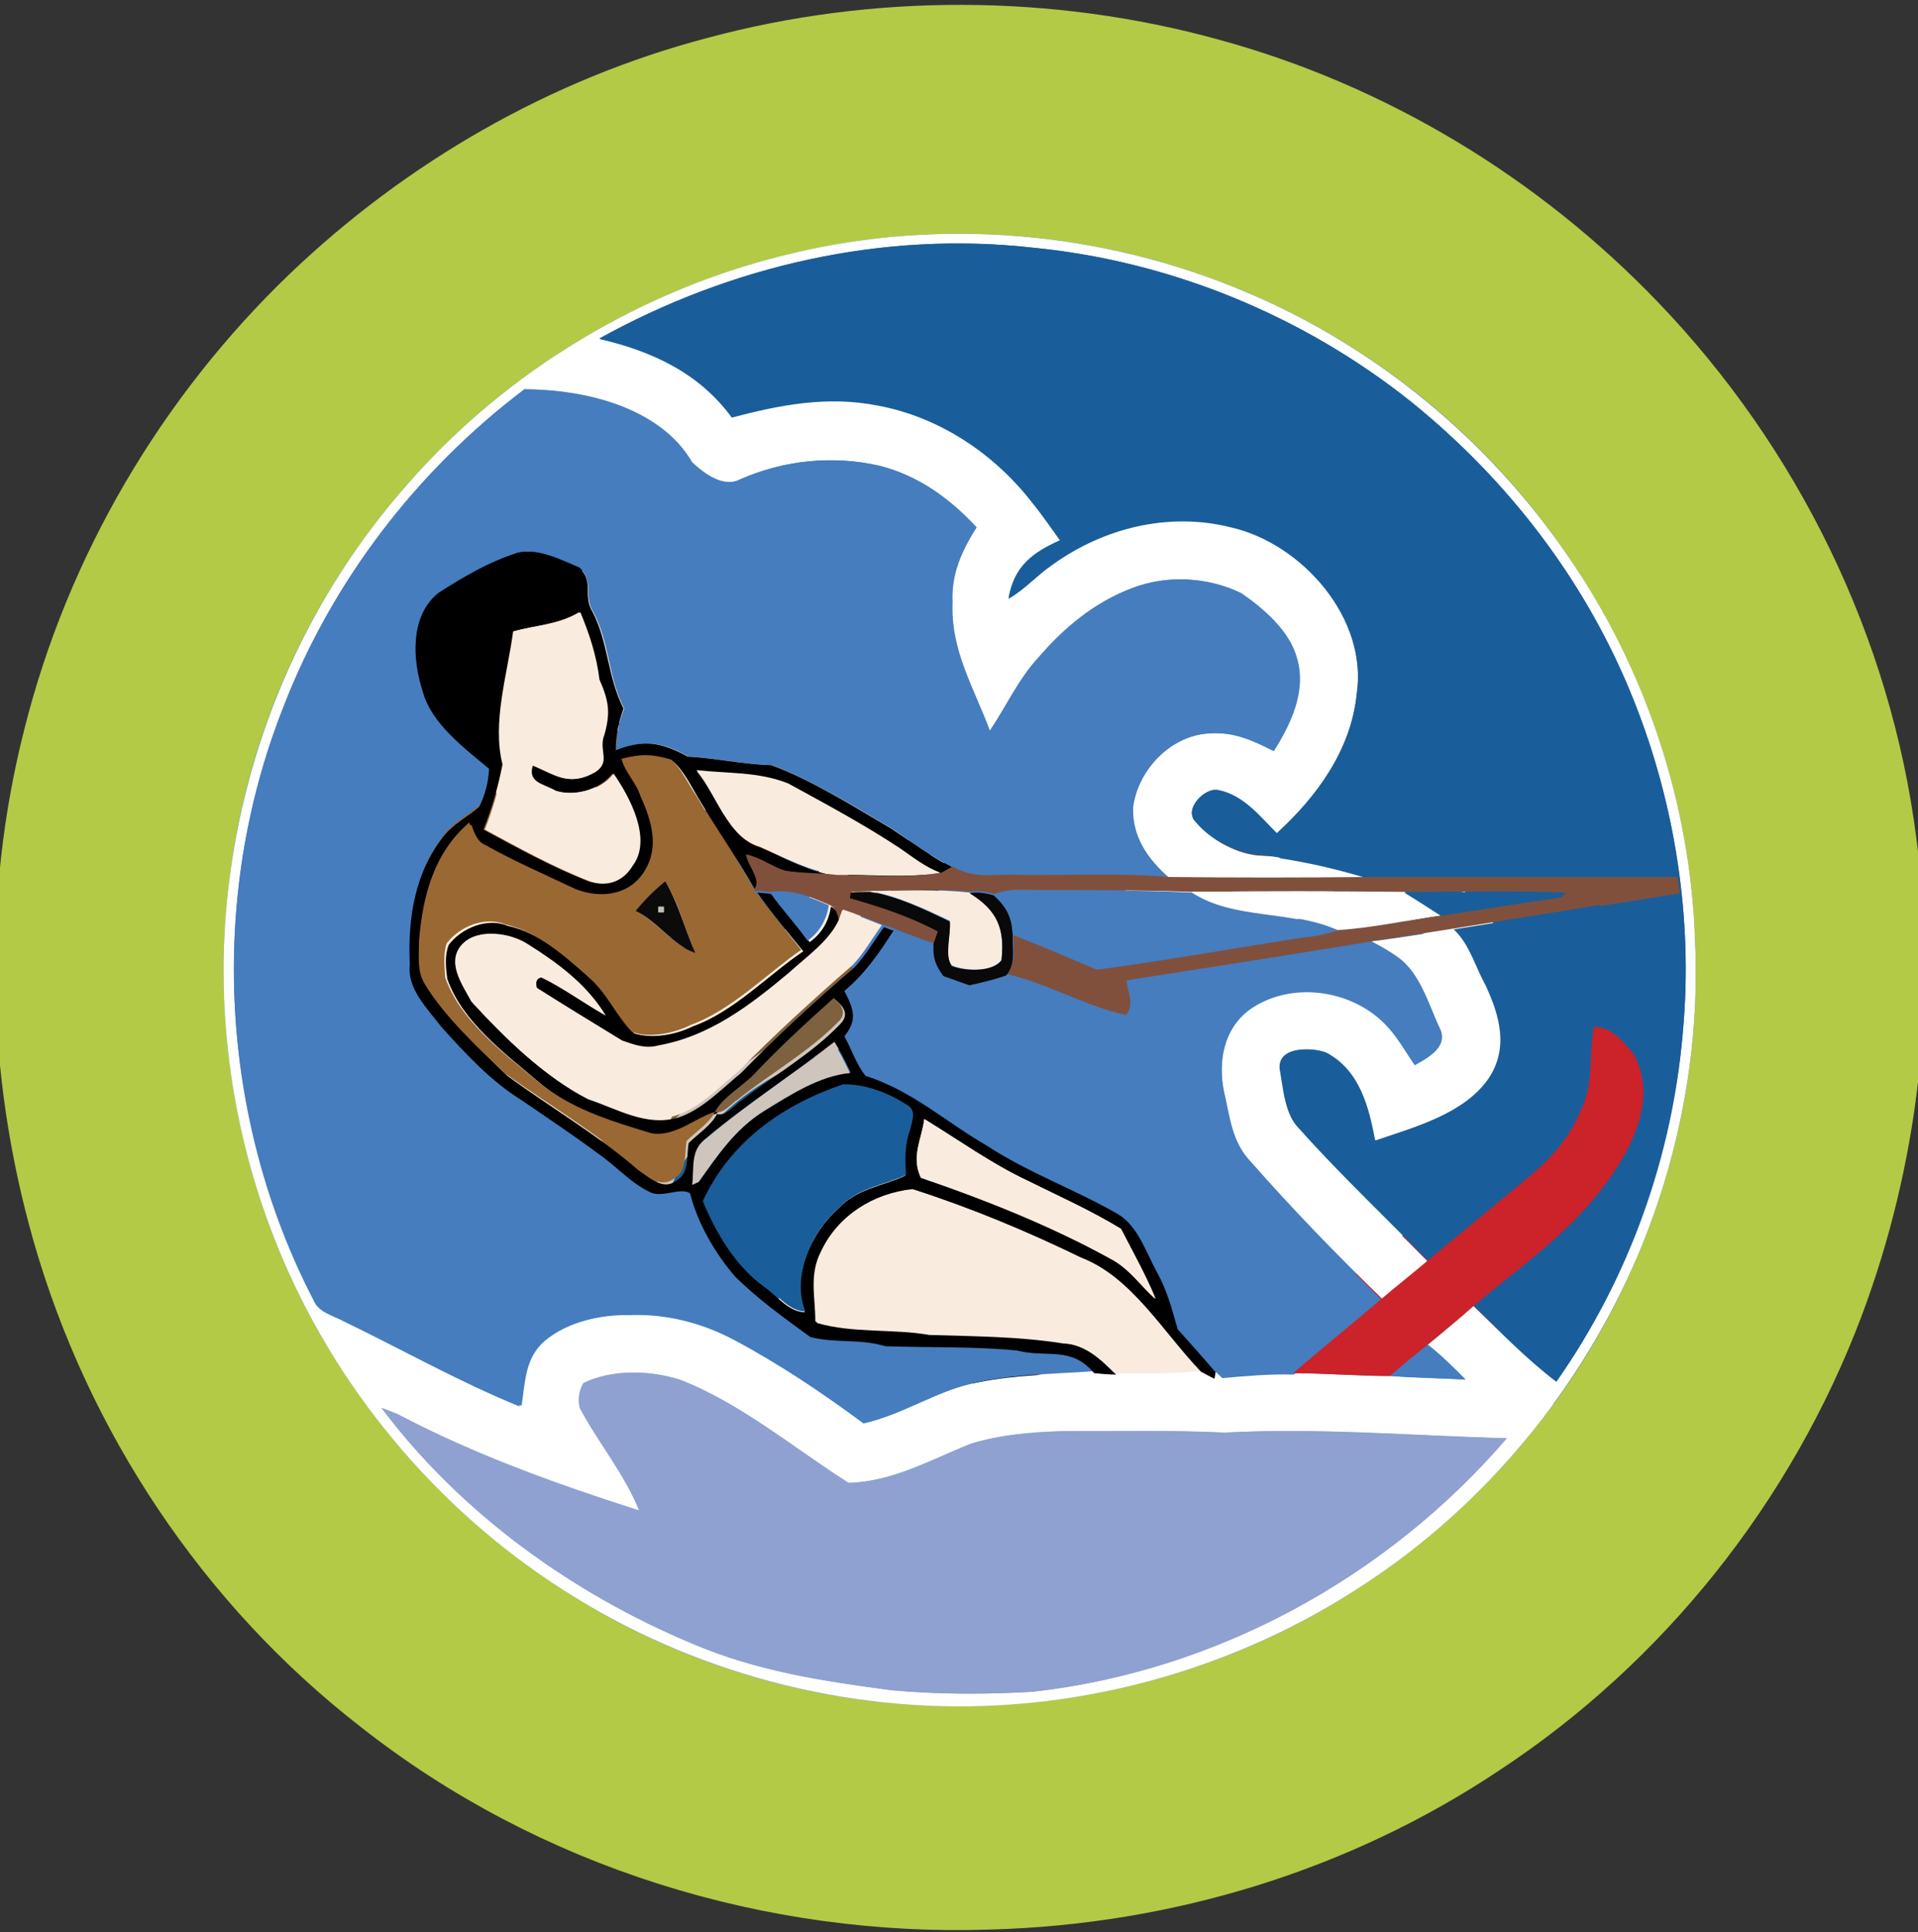 <?xml version="1.0" encoding="utf-8"?>
<!-- Generator: Adobe Illustrator 27.3.1, SVG Export Plug-In . SVG Version: 6.00 Build 0)  -->
<svg version="1.1" id="Layer_1" xmlns="http://www.w3.org/2000/svg" xmlns:xlink="http://www.w3.org/1999/xlink" x="0px" y="0px"
	 viewBox="0 0 271 273" style="enable-background:new 0 0 271 273;" xml:space="preserve">
<rect x="0" y="0" width="271" height="273" fill="#333333" stroke="none"/>
<style type="text/css">
	.st0{stroke:#B2CA46;stroke-width:10;}
	.st1{stroke:#FFFFFF;stroke-width:10;}
	.st2{stroke:#195E9A;stroke-width:10;}
	.st3{stroke:#457DBF;stroke-width:10;}
	.st4{stroke:#000000;stroke-width:10;}
	.st5{stroke:#F9ECDF;stroke-width:10;}
	.st6{stroke:#9A6833;stroke-width:10;}
	.st7{stroke:#81503C;stroke-width:10;}
	.st8{stroke:#0B0B0B;stroke-width:10;}
	.st9{stroke:#090909;stroke-width:10;}
	.st10{stroke:#C3BDB7;stroke-width:10;}
	.st11{stroke:#7E613F;stroke-width:10;}
	.st12{stroke:#CC2229;stroke-width:10;}
	.st13{stroke:#CEC5BD;stroke-width:10;}
	.st14{stroke:#8EA1D1;stroke-width:10;}
	.st15{fill:#B2CA46;}
	.st16{fill:#FFFFFF;}
	.st17{fill:#195E9A;}
	.st18{fill:#457DBF;}
	.st19{fill:#F9ECDF;}
	.st20{fill:#9A6833;}
	.st21{fill:#81503C;}
	.st22{fill:#0B0B0B;}
	.st23{fill:#090909;}
	.st24{fill:#C3BDB7;}
	.st25{fill:#7E613F;}
	.st26{fill:#CC2229;}
	.st27{fill:#CEC5BD;}
	.st28{fill:#8EA1D1;}
</style>
<g>
	<g>
		<path id="p1" class="st0" d="M170.8,10.4c22.8,6.2,43.6,18.8,59.9,35.8c19,19.8,31.6,45.5,35.1,72.8c2.9,21.9,0.3,44.6-7.5,65.3
			c-9.5,25.1-26.9,47-49.3,61.7c-20.4,13.6-44.5,20.9-69,21.6c-30.8,1.1-61.8-8.5-86-27.6c-21.4-16.6-37.1-40.2-44.5-66.2
			c-6.4-22.5-7-46.9-1.2-69.6c5.9-23.5,18.6-45.1,36.1-61.9c15.9-15.2,35.5-26.5,56.8-32.1C123.8,4.1,148.3,4.2,170.8,10.4z
			 M239.5,133c-0.6-19.4-7-38.5-18-54.5c-11.2-16.5-27.2-29.6-45.6-37.3c-20.1-8.5-42.7-10.5-63.9-5.4C91,40.7,71.6,52.3,57.5,68.5
			c-13.6,15.4-22.4,34.7-25,55.1c-2.5,18.3,0.2,37.4,7.5,54.4c8.4,19.6,23.1,36.6,41.3,47.7c18.2,11.4,40.2,16.7,61.7,15.1
			c17.7-1.3,35-7.1,49.8-17c17.1-11.2,30.7-27.6,38.6-46.4C237.3,163.5,240.2,148.1,239.5,133z"/>
	</g>
	<g>
		<path id="p2" class="st1" d="M175.9,41.2c18.4,7.7,34.4,20.9,45.6,37.3c11,15.9,17.4,35.1,18,54.5c0.7,15.1-2.2,30.5-8.1,44.4
			c-8,18.8-21.5,35.2-38.6,46.4c-14.8,9.8-32.1,15.7-49.8,17c-21.4,1.6-43.4-3.8-61.7-15.1c-18.2-11.1-32.9-28.1-41.3-47.7
			c-7.3-17-10-36-7.5-54.4c2.7-20.4,11.4-39.7,25-55.1C71.6,52.3,91,40.7,111.9,35.8C133.1,30.7,155.8,32.7,175.9,41.2z M84.7,47.9
			c7.4,1.7,14.1,4.8,18.7,11.1c6.8-1.8,13.5-3.1,20.6-1.7c8.7,1.6,16.5,6.8,21.9,13.8c1.4,1.7,2.6,3.5,3.9,5.3
			c-3.9,1.8-6.5,3.6-7.3,8.2c2.3-1.3,4-3.3,6.2-4.8c7.2-5.2,16.4-7.5,25.2-5.3c10.1,2.3,19.4,12.9,17.8,23.6
			c-0.8,7.9-5.6,14.5-11.3,19.7c-2.4-2.4-4.7-5.4-8.3-6.1c-1.9-0.4-5,2.8-3.1,4.5c2.1,2.5,6,4.6,9.2,4.7c5.1,0.6,10.1,1.7,15,3.2
			c-9.3,0-18.7,0.1-28,0c-3.1-2.6-5.3-5.8-5.2-10c0.7-5.5,5.4-10.3,11-10.5c3.3-0.2,6,1,8.9,2.5c2.4-3.8,4.6-8.4,3.3-13
			c-0.9-3.9-4.7-7.1-7.9-9.3c-4.8-2.3-10.5-2.6-15.4-0.7c-5.3,2-9.6,5.6-13.2,9.8c-2.8,3-4.6,7-6.9,10.4c-2.3-6.2-5.5-11.4-5.3-18.2
			c-0.2-4,1.4-7.3,3.4-10.6c-3.9-4-8.2-7.3-13.7-8.7c-6.5-1.5-13.4-0.8-19.6,1.9c-2.4,1.3-5.2-0.7-6.9-2.4
			C93.2,57.4,82.4,55,74.1,55C58.9,66.5,46.9,82.1,40,100c-10.6,26.9-9,58.1,4.3,83.7c0.7,1.7,2.6,2.1,4.1,2.9
			c8.3,4,16.4,8.6,25,12.1c0.5-3.3,0.4-6.7,3.2-9.1c3.3-2.8,8.2-3.9,12.4-3.8c5.1-0.2,10.2,1.1,14.7,3.5c6.4,3.4,12.5,7.5,18.3,11.8
			c5.7-1.3,10.5-4.8,16.2-5.8c5.3-1.1,10.9-1.1,16.2-1.5c1,0.2,2,0.2,3.1,0.2c4,0,7.9,0.1,11.9-0.3l1.9,1l0.2-1.2
			c0.4,0.3,0.8,0.7,1.1,1c3.4-0.3,6.7-0.6,10.1-0.5c4.6,0,9.1,0.4,13.7,0.4c3.5,0.2,7.1,0.3,10.6,0.5c-1.7-1.7-3.4-3.4-5.3-4.9
			c2.2-1.8,4.4-3.6,6.5-5.5c3.8,3.7,7.6,7.6,11.7,10.7c10.2-14.6,16.4-32,17.9-49.7c1.4-15.7-1.1-31.8-6.9-46.4
			c-6.6-16.7-17.7-31.2-31.6-42.4C184.1,44.6,165.4,36.9,146,35C124.8,32.6,103.3,37.5,84.7,47.9z M90.3,213.4
			c-11.6-3.7-23.3-7.9-34.1-13.6c-0.7-0.3-1.5-0.6-2.3-0.9c11.1,14.8,26.9,26.2,43.9,33.3c9.1,3.9,18.4,5.3,28.2,6.6
			c6.6,0.6,13.4,0.6,20,0.2c25.8-2.9,50-16.2,66.9-35.8c-13.4-0.3-26.5-1.5-39.9-0.8c-7.7-0.4-15.3-0.2-23-0.2
			c-4.3,0.2-8.8,0.5-12.9,1.8c-5.6,2.2-10.9,5.3-17.2,5.5c-7.6-4.8-15.3-11.3-23.9-14.6c-4.2-1.3-9.5-1.5-13.6,0.5
			c-0.6,1.1-0.8,2.3-0.5,3.5C84.5,203.8,88.3,208.3,90.3,213.4z"/>
	</g>
	<g>
		<path id="p3" class="st2" d="M146,35c19.4,1.9,38.1,9.6,53.3,21.7c13.9,11.2,25,25.7,31.6,42.4c5.8,14.6,8.3,30.8,6.9,46.4
			c-1.4,17.7-7.6,35.1-17.9,49.7c-4.2-3.2-7.9-7.1-11.7-10.7c7-6.1,14.2-10.8,19.6-18.6c3.3-4.8,6.1-11.1,3.1-16.8
			c-1.4-1.8-3.3-4.1-5.7-4c-0.7,4.4,0,8.3-1.8,12.1c-1.7,3.9-4.5,6.8-7.7,9.5c-4.7,3.8-9.3,7.7-13.9,11.5
			c-6.1-6.3-12.4-12.2-18.2-18.7c-2.1-2-2.3-5.8-2.8-8.5c-0.3-3.3,4.8-3.1,6.7-2.3c4.7,2.5,6,7.5,6.9,12.4
			c5.5-1.9,12.4-3.7,15.9-8.7c2.9-4.3,1.6-8.9-0.4-13.2c-1.6-2.9-2.2-5.7-4.5-7.9c10.7-1.7,21.3-3.4,32-5.1L237,124
			c-14.6,0-29.2,0-43.8,0c-4.9-1.5-9.9-2.6-15-3.2c-3.3-0.1-7.2-2.2-9.2-4.7c-1.9-1.7,1.2-4.9,3.1-4.5c3.6,0.7,5.9,3.7,8.3,6.1
			c5.7-5.2,10.5-11.8,11.3-19.7c1.6-10.8-7.7-21.3-17.8-23.6c-8.7-2.2-17.9,0.1-25.2,5.3c-2.2,1.5-3.9,3.5-6.2,4.8
			c0.8-4.5,3.3-6.4,7.3-8.2c-1.3-1.8-2.5-3.5-3.9-5.3c-5.3-7-13.1-12.2-21.9-13.8c-7.1-1.4-13.8-0.1-20.6,1.7
			c-4.5-6.3-11.3-9.4-18.7-11.1C103.3,37.5,124.8,32.6,146,35z"/>
	</g>
	<g>
		<path id="p4" class="st3" d="M74.1,55c8.3,0.1,19.2,2.5,23.7,10.3c1.7,1.6,4.5,3.7,6.9,2.4c6.1-2.7,13-3.4,19.6-1.9
			c5.5,1.4,9.9,4.6,13.7,8.7c-2.1,3.3-3.6,6.6-3.4,10.6c-0.3,6.8,3,12,5.3,18.2c2.3-3.5,4.2-7.4,6.9-10.4c3.7-4.2,8-7.8,13.2-9.8
			c4.9-1.9,10.7-1.6,15.4,0.7c3.2,2.2,6.9,5.4,7.9,9.3c1.3,4.6-0.9,9.2-3.3,13c-2.9-1.5-5.6-2.7-8.9-2.5c-5.6,0.2-10.3,5.1-11,10.5
			c-0.1,4.2,2.1,7.3,5.2,10c-7-0.6-14.1-0.2-21.2-0.3c-3.5-0.2-6.3,0.7-9.4-1.2c-3.1-1.6-5.8-3.5-8.6-5.5c-5.5-3.2-11-6.7-17-9
			c-4-0.1-7.8-1-11.8-1.2c-3.6-2-6.2-2.5-10.2-0.9c0-2.1,0.3-3.9,1.1-5.9c-2.3-4.4-2-9.2-4.4-13.7c-1.4-2.3,0.2-4.2-1.9-6.2
			c-2.6-1.1-5.9-2.8-8.7-2.1c-4,1.3-7.8,3.4-11.3,5.7c-4,3.3-3.5,9-2.1,13.5c1.2,4.7,5.9,8.1,9.4,11c-0.1,2-0.5,3.7-1.4,5.4
			c-1.6,1.4-3.5,2.3-4.9,4c-4.2,5.3-5.2,11.8-4.9,18.3c-0.3,3.4,2.6,6.2,4.4,8.7c3.4,3.8,7.1,7.8,11.5,10.5
			c3.6,2.4,7.2,4.9,10.6,7.4c2.7,2,4.6,4.2,7.6,5.6c1.6,0.6,4.2-0.8,5.5,0.1c1.1,4.3,3.5,8.5,6.4,11.8c3.3,3.2,6.8,5.7,10.6,8.5
			c3.5,0.9,7.1,0.2,10.6,1.3c6.2,0.2,12.4,0,18.6,0.6c4.3,1.2,7.6-0.6,10.9,3.2c-5.3,0.4-10.9,0.4-16.2,1.5
			c-5.7,1-10.5,4.5-16.2,5.8c-5.9-4.3-11.9-8.4-18.3-11.8c-4.5-2.4-9.6-3.7-14.7-3.5c-4.2-0.1-9.1,1-12.4,3.8
			c-2.7,2.4-2.7,5.7-3.2,9.1c-8.6-3.4-16.7-8.1-25-12.1c-1.5-0.9-3.4-1.2-4.1-2.9C30.9,158.1,29.4,126.8,40,100
			C46.9,82.1,58.9,66.5,74.1,55z"/>
	</g>
	<g>
		<path id="p5" class="st4" d="M73.1,78.1c2.8-0.7,6.2,1,8.7,2.1c2.2,1.9,0.5,3.9,1.9,6.2c2.3,4.4,2.1,9.2,4.4,13.7
			c-0.7,2-1.1,3.8-1.1,5.9c4-1.6,6.5-1.1,10.2,0.9c4,0.2,7.8,1.1,11.8,1.2c5.9,2.2,11.5,5.8,17,9c2.8,1.9,5.5,3.9,8.6,5.5
			c-0.6,0.3-1.1,0.5-1.6,0.9c-2.2-0.8-3.9-2.2-5.8-3.5c-5.1-3.3-10.4-6.2-15.7-9.1c-4.3-1.8-8.6-1.4-13-1.9
			c2.9,3.5,4.4,9.5,9.1,10.8c3.6,1.6,6.8,3.4,10.8,4c-2.4-0.2-4.9-0.2-7.3-0.6c-1.9-0.7-3.5-1.9-5.5-2.3c0.2,1.6,2.2,3.6,1.2,5
			c-2.5-4.5-5.5-8.7-8.1-13.1c-1.1-1.8-2.1-4-3.7-5.3c-2.7-0.8-4.2-0.8-6.9,0c0.5,1.9,2.1,3.4,2.7,5.3c1.5,3.3,2.7,7.2,0.6,10.5
			c-2.1,3.5-6.2,4-9.8,2.6c-4.3-2-8.6-3.9-12.7-6.2c-1.4-0.7-1.8-1.8-2.3-3.2c-5,4.3-6.7,10.4-7.1,16.8c0,2.1-0.3,4.1,0.8,6
			c3,4.8,7.4,8.8,11.4,12.7c6.3,4.6,12.7,8.3,18.6,13.4c1.7,1.1,3.5,2.9,5.4,1.3c1.7-1,1.3-3.5,1.6-5.2c1.3-1.3,3.2-2.5,4-4.1
			c1.3,0.3,2.3-1.1,3.3-1.8c4.6-3.6,10-6.6,14.1-10.9c1.3-1.3,0.6-2.4-0.6-3.4c-3.8,3.4-7.7,6.9-11.2,10.6c-1.7,1.8-4.4,3.2-5.6,5.4
			c-2.6,0.7-5.6,3.5-9,3c-5.9-1.8-11.7-3.5-16.4-7.6c-4.7-4-10.6-8.4-12.7-14.4c-0.2-1.5-0.4-3.3,0.2-4.8c1.8-2.4,5.5-3.9,8.3-2.7
			c4.6,1,8.3,4.3,11.7,7.4c2.6,2.2,3.9,5.4,6.2,7.8c2.6,0.8,5.9,0.2,8.3-1c5.7-2,10.7-7.3,15.6-10.6c-2.2-2.7-4.5-5.4-6.5-8.3
			l2.1,0.2c1.6,2.4,3.6,4.4,5.3,6.8c1.7-1.2,2.7-2.9,3-5c0.7,0.3,1.2,1,1.4,2.2c-1.3,3.1-4.5,5.2-7,7.4c-5.5,4.6-11.2,9-18.5,10.3
			c-1.8,0.5-3.4-0.1-5.1-0.7c-4.1-2.5-8.3-5-12.3-7.6c-0.3-0.9-0.1-1.5,0.6-1.6c3.1,1.5,6.1,3.7,9.1,5.4c-2.4-4.1-6.8-7.3-10.7-9.8
			c-2.4-1.6-7-2.3-9.2-0.1c-2.4,2.5,0,5.7,1.2,8.2c4.7,5,10.1,10.4,16.2,13.5c4.2,1.4,8.2,3.9,12.7,2.6c3.4-1.1,6.2-4.1,8.9-6.3
			c5.1-5.2,10.5-10.2,16-14.9c1.6-1.7,2.8-3.8,4.2-5.7c0.5,0.2,1.1,0.4,1.7,0.6c-2,3.2-4,6.1-7.1,8.3c1.3,2.4,2,4.1,0,6.4
			c1,1.8,1.6,4.1,3,5.6c6.6,2.1,11.3,6.5,17.2,9.9c5.8,3.8,12.4,6.1,18.4,9.6c2.9,1.7,4,5.5,5.6,8.3c1.4,2.5,2.1,5.2,2.9,8
			c1.7,2,3.5,3.9,5.2,5.9l-0.2,1.2l-1.9-1c-5.3-5.5-9.8-13.4-16.9-16.1c-7.6-3.7-15.5-7-23.6-9.6c-5.6,0.7-10.6,3.7-13,8.9
			c-1.6,3.2-0.7,6.4-0.8,9.9c5.1,1.5,10.8,0.8,15.9,1.7c6.3,0.2,12.6,0.2,18.9,1.2c3.1,0.1,5.4,2.3,7.5,4.4c-1,0-2.1-0.1-3.1-0.2
			c-3.3-3.9-6.6-2.1-10.9-3.2c-6.1-0.6-12.4-0.4-18.6-0.6c-3.5-1.1-7.1-0.4-10.6-1.3c-3.7-2.7-7.2-5.2-10.6-8.5
			c-2.9-3.4-5.3-7.5-6.4-11.8c-1.3-0.9-3.8,0.6-5.5-0.1c-3-1.4-4.8-3.7-7.6-5.6c-3.5-2.6-7.1-5-10.6-7.4c-4.4-2.7-8.1-6.7-11.5-10.5
			c-1.9-2.5-4.8-5.3-4.4-8.7c-0.3-6.6,0.7-13.1,4.9-18.3c1.4-1.7,3.3-2.6,4.9-4c0.9-1.8,1.3-3.5,1.4-5.4c-3.5-2.9-8.2-6.4-9.4-11
			c-1.4-4.4-1.8-10.2,2.1-13.5C65.3,81.5,69.1,79.4,73.1,78.1z M72.5,89.2c-0.8,6.1-3,12.8-1.5,18.8c-0.6,3.1-1.5,6.2-2.7,9.2
			c4.8,2.6,9.7,5.3,14.8,7.3c2.5,0.8,4.8,0,6.1-2.2c2.9-3.7-0.3-9.7-2.7-13c-1.7,2.3-5.5,3.3-8.2,2.4c-1.7-1-4-1.1-3.2-3.6
			c3.3,1.3,5.1,3.1,8.8,1c2.3-1.6,0.4-3.1,1.3-5.3c0.9-3.2,0.6-4.8-0.7-7.8c-0.4-3.4-1.4-6.4-2.7-9.5C78.8,88.3,75.8,88.3,72.5,89.2
			z M97.9,167.3l0.9-0.4c2.7-3.8,5.2-7.5,9.2-10c3.7-2.2,7.9-5,12.2-5.4c-0.7-1.5-1.4-2.9-2.3-4.3c-5.9,4.6-12.3,8.7-18,13.5
			C97.6,162.4,98.2,164.9,97.9,167.3z M99.3,169.7c1.9,4.6,4.7,9.3,8.8,12.2c1.8,1.3,3.3,3.4,5.6,3.5c-2-5,1-11.4,4.8-14.7
			c2.6-2.8,6.2-3.1,9.4-4.6c-0.1-2.2-0.2-4.3,0.6-6.4c0.3-1.4,1-2.8-0.6-3.6c-2.5-1.7-5.8-2.9-8.9-2.8
			C110.6,156.1,103.2,161.3,99.3,169.7z M130.6,158.1c-0.4,3-1.9,5.3-0.5,8.3c9.2,3.1,18.4,6.8,26.9,11.5c2.6,1.4,4.1,3.7,6.2,5.6
			c-1.4-3.4-3.2-6.6-4.9-9.9c-4.2-2.6-8.7-4.6-13.2-6.8C140.1,164.4,135.4,161,130.6,158.1z"/>
	</g>
	<g>
		<path id="p6" class="st5" d="M82,86.5c1.3,3.1,2.3,6.2,2.7,9.5c1.3,3,1.6,4.6,0.7,7.8c-0.9,2.2,1,3.8-1.3,5.3
			c-3.7,2.1-5.5,0.3-8.8-1c-0.8,2.5,1.5,2.6,3.2,3.6c2.7,0.9,6.5-0.1,8.2-2.4c2.3,3.3,5.5,9.3,2.7,13c-1.3,2.2-3.6,3.1-6.1,2.2
			c-5.1-2-10-4.7-14.8-7.3c1.2-3,2-6,2.7-9.2c-1.5-6,0.7-12.7,1.5-18.8C75.8,88.3,78.8,88.3,82,86.5z"/>
	</g>
	<g>
		<path id="p7" class="st6" d="M94.8,107.3c1.6,1.4,2.5,3.6,3.7,5.3c2.6,4.5,5.6,8.6,8.1,13.1l0.1,0.2c2.1,2.8,4.3,5.5,6.5,8.3
			c-4.8,3.3-9.8,8.5-15.6,10.6c-2.4,1.2-5.8,1.9-8.3,1c-2.3-2.4-3.6-5.6-6.2-7.8c-3.5-3.1-7.1-6.3-11.7-7.4
			c-2.9-1.2-6.5,0.3-8.3,2.7c-0.5,1.5-0.3,3.3-0.2,4.8c2.1,6,7.9,10.4,12.7,14.4c4.8,4.1,10.5,5.8,16.4,7.6c3.4,0.6,6.4-2.3,9-3
			c-0.8,1.6-2.7,2.8-4,4.1c-0.3,1.7,0.1,4.2-1.6,5.2c-2,1.6-3.8-0.1-5.4-1.3c-5.8-5.1-12.3-8.9-18.6-13.4c-4-3.9-8.5-7.9-11.4-12.7
			c-1.1-1.8-0.8-3.9-0.8-6c0.5-6.4,2.1-12.5,7.1-16.8c0.5,1.4,0.8,2.5,2.3,3.2c4.1,2.3,8.5,4.2,12.7,6.2c3.6,1.4,7.7,0.9,9.8-2.6
			c2.1-3.4,0.9-7.2-0.6-10.5c-0.6-1.9-2.2-3.4-2.7-5.3C90.6,106.5,92,106.5,94.8,107.3z M89.8,128.7c3.1,1.5,5.3,4.9,8.4,5.9
			c-1.4-3.3-2.3-7-4.2-10.1C92.4,125.8,91.1,127.1,89.8,128.7z"/>
	</g>
	<g>
		<path id="p8" class="st5" d="M98.4,108.8c4.5,0.5,8.8,0.2,13,1.9c5.3,2.9,10.7,5.8,15.7,9.1c1.9,1.3,3.6,2.7,5.8,3.5
			c-4.7,0.8-10,0.2-14.8,0.3c-3.9-0.6-7.2-2.4-10.8-4C102.8,118.3,101.3,112.3,98.4,108.8z"/>
	</g>
	<g>
		<path id="p9" class="st7" d="M105.4,120.7c2,0.4,3.6,1.7,5.5,2.3c2.4,0.4,4.9,0.3,7.3,0.6c4.8,0,10.1,0.5,14.8-0.3
			c0.5-0.3,1.1-0.6,1.6-0.9c3.1,1.9,5.9,1,9.4,1.2c7,0.1,14.1-0.3,21.2,0.3c9.3,0.1,18.7,0.1,28,0c14.6,0,29.2,0,43.8,0l0.3,2.2
			c-10.7,1.6-21.3,3.4-32,5.1c-3.8,0.6-7.7,1.2-11.5,1.8c-11.5,1.9-23.1,3.7-34.6,5.5c0.2,1.7,1.1,3.5-0.1,4.9
			c-5.6-1.2-11.2-4.5-16.9-5.8c1.5-1.7,0.9-3.5,1-5.6c4,1.5,7.9,3.2,11.9,4.9c9.8-1.3,19.7-3.1,29.5-4.6c1.5-0.2,2.9-0.5,4.4-0.9
			c5-0.3,9.8-1.4,14.7-2.1c5.7-0.9,11.3-1.8,17-2.6l0.5-0.6c-7.6-0.3-15.1-0.1-22.7-0.1c-10-0.1-20.1-0.1-30.1,0
			c-8.1-0.3-16.2-0.2-24.4-0.3c-1.2,0-2.4,0.2-3.5,0.6c-1.4-0.4-2.6-0.5-3.4-0.3c-4.7-0.5-9.4-0.2-14.1-0.1c-0.9,0-1.8,0.1-2.7,0.1
			l0,0.6c4.2,1.2,8.5,2.7,12.4,4.7l-0.7,2c-1.9-0.7-3.8-1.3-5.6-2.1c-0.6-0.2-1.1-0.4-1.7-0.6c-1.9-0.7-3.7-1.5-5.6-2.1l-0.6,1.5
			c-0.2-1.2-0.6-1.9-1.4-2.2c-2.8-1.2-5.2-2.2-8.3-1.8l-2.1-0.2l-0.1-0.2C107.6,124.2,105.6,122.3,105.4,120.7z"/>
	</g>
	<g>
		<path id="p10" class="st8" d="M94,124.5c1.8,3.1,2.8,6.8,4.2,10.1c-3.1-1-5.3-4.5-8.4-5.9C91.1,127.1,92.4,125.8,94,124.5z
			 M93,128.1v0.8h0.8l0-0.8H93z"/>
	</g>
	<g>
		<path id="p11" class="st5" d="M137,126.1c3.9,2.4,5,5,4.5,9.5c-1.3,1.8-5.1,1.6-7,0.8c-1.2-1.4-0.1-4.5-0.3-6.3
			c-3.5-1.7-7.4-3.5-11.3-4.2C127.6,125.8,132.4,125.6,137,126.1z"/>
	</g>
	<g>
		<path id="p12" class="st3" d="M108.8,126.1c3.2-0.4,5.5,0.6,8.3,1.8c-0.3,2-1.3,3.8-3,5C112.4,130.5,110.4,128.4,108.8,126.1z"/>
	</g>
	<g>
		<path id="p13" class="st9" d="M120.2,126.1c0.9-0.1,1.8-0.1,2.7-0.1c3.9,0.6,7.7,2.5,11.3,4.2c0.2,1.8-0.8,4.9,0.3,6.3
			c1.8,0.7,5.7,0.9,7-0.8c0.5-4.5-0.6-7.1-4.5-9.5c0.9-0.2,2-0.1,3.4,0.3c1.9,1.7,2.6,3.2,2.7,5.8c-0.1,2.1,0.5,3.8-1,5.6
			c-1.7,0.6-3.5,1-5.2,1.4c-1.2-0.4-2.4-0.9-3.7-1.3c-1.1-1.5-1.5-2.5-1.4-4.4l0.7-2c-3.9-2.1-8.2-3.5-12.4-4.7L120.2,126.1z"/>
	</g>
	<g>
		<path id="p14" class="st3" d="M144,125.8c8.1,0,16.2-0.1,24.4,0.3c6,3.9,13.8,2.4,20.5,5.4c-1.4,0.4-2.9,0.8-4.4,0.9
			c-9.8,1.5-19.7,3.3-29.5,4.6c-3.9-1.6-7.9-3.4-11.9-4.9c-0.1-2.5-0.8-4-2.7-5.8C141.6,126,142.8,125.8,144,125.8z"/>
	</g>
	<g>
		<path id="p15" class="st1" d="M168.4,126c10-0.1,20.1-0.1,30.1,0c1.7,1.1,3.4,2.2,5.2,3.3c-4.9,0.7-9.8,1.8-14.7,2.1
			C182.2,128.4,174.3,129.9,168.4,126z"/>
	</g>
	<g>
		<path id="p16" class="st2" d="M198.4,126.1c7.6,0,15.1-0.2,22.7,0.1l-0.5,0.6c-5.7,0.8-11.3,1.7-17,2.6
			C201.9,128.3,200.2,127.2,198.4,126.1z"/>
	</g>
	<g>
		<path id="p17" class="st10" d="M93,128.1h0.8l0,0.8H93V128.1z"/>
	</g>
	<g>
		<path id="p18" class="st5" d="M119,128.6c1.9,0.6,3.8,1.4,5.6,2.1c-1.4,1.9-2.6,4.1-4.2,5.7c-5.5,4.8-10.9,9.7-16,14.9
			c-2.7,2.2-5.5,5.2-8.9,6.3c-4.5,1.3-8.4-1.2-12.7-2.6c-6.2-3.1-11.6-8.5-16.2-13.5c-1.3-2.4-3.7-5.7-1.2-8.2
			c2.2-2.2,6.8-1.5,9.2,0.1c4,2.5,8.4,5.7,10.7,9.8c-3.1-1.6-6-3.9-9.1-5.4c-0.7,0.1-0.9,0.7-0.6,1.6c4.1,2.6,8.2,5.1,12.3,7.6
			c1.7,0.6,3.3,1.2,5.1,0.7c7.3-1.3,13-5.7,18.5-10.3c2.4-2.2,5.6-4.4,7-7.4L119,128.6z"/>
	</g>
	<g>
		<path id="p19" class="st1" d="M205.3,131.3c2.3,2.2,2.9,5,4.5,7.9c2,4.3,3.3,8.9,0.4,13.2c-3.5,5-10.4,6.8-15.9,8.7
			c-0.9-4.8-2.2-9.9-6.9-12.4c-2-0.8-7-0.9-6.7,2.3c0.5,2.7,0.7,6.5,2.8,8.5c5.8,6.6,12.1,12.5,18.2,18.7c-2.1,1.8-4.3,3.5-6.4,5.3
			c-6.4-6.2-12.7-12.7-18.5-19.3c-2.8-2.9-3-6.4-3.9-10.2c-0.8-4.3,0-8.8,3.6-11.5c5.7-4.1,14.2-3,19.1,1.9c1.8,1.8,2.9,3.9,4.3,5.9
			c1.7-0.9,4.7-2.5,3.6-4.9c-1.6-3.3-2.8-7.9-5.9-10.1c-1.2-0.9-2.5-1.6-3.8-2.3C197.7,132.5,201.5,131.9,205.3,131.3z"/>
	</g>
	<g>
		<path id="p20" class="st3" d="M126.3,131.4c1.8,0.7,3.7,1.4,5.6,2.1c-0.1,1.9,0.3,2.9,1.4,4.4c1.2,0.4,2.4,0.9,3.7,1.3
			c1.8-0.4,3.5-0.8,5.2-1.4c5.7,1.3,11.2,4.6,16.9,5.8c1.3-1.4,0.4-3.2,0.1-4.9c11.6-1.8,23.1-3.6,34.6-5.5c1.3,0.7,2.7,1.4,3.8,2.3
			c3.1,2.1,4.4,6.8,5.9,10.1c1.1,2.4-2,4-3.6,4.9c-1.4-2-2.5-4.1-4.3-5.9c-4.9-4.9-13.4-6-19.1-1.9c-3.6,2.7-4.4,7.3-3.6,11.5
			c0.9,3.8,1.1,7.2,3.9,10.2c5.9,6.7,12.2,13.1,18.5,19.3c-4.2,3.5-8.4,6.9-12.5,10.5c-3.4-0.1-6.7,0.2-10.1,0.5
			c-0.3-0.3-0.7-0.7-1.1-1c-1.7-2-3.4-3.9-5.2-5.9c-0.8-2.8-1.5-5.5-2.9-8c-1.6-2.9-2.7-6.6-5.6-8.3c-6.1-3.5-12.6-5.8-18.4-9.6
			c-5.9-3.4-10.6-7.8-17.2-9.9c-1.3-1.6-2-3.8-3-5.6c1.9-2.3,1.3-3.9,0-6.4C122.3,137.5,124.3,134.5,126.3,131.4z"/>
	</g>
	<g>
		<path id="p21" class="st11" d="M117.8,141c1.2,1,1.9,2.2,0.6,3.4c-4.1,4.2-9.5,7.2-14.1,10.9c-1,0.6-2,2.1-3.3,1.8
			c1.2-2.2,3.9-3.6,5.6-5.4C110.2,147.9,114,144.4,117.8,141z"/>
	</g>
	<g>
		<path id="p22" class="st12" d="M225.2,145.1c2.4-0.1,4.4,2.2,5.7,4c3,5.7,0.2,11.9-3.1,16.8c-5.3,7.9-12.5,12.6-19.6,18.6
			c-2.1,1.8-4.3,3.7-6.5,5.5c-1.8,1.4-3.6,2.9-5.3,4.4c-4.6,0-9.1-0.4-13.7-0.4c4.1-3.5,8.4-7,12.5-10.5c2.1-1.8,4.3-3.5,6.4-5.3
			c4.6-3.8,9.3-7.7,13.9-11.5c3.2-2.6,6.1-5.6,7.7-9.5C225.2,153.4,224.5,149.6,225.2,145.1z"/>
	</g>
	<g>
		<path id="p23" class="st13" d="M117.8,147.3c0.9,1.4,1.6,2.8,2.3,4.3c-4.3,0.4-8.5,3.1-12.2,5.4c-4,2.5-6.5,6.2-9.2,10l-0.9,0.4
			c0.3-2.4-0.3-4.9,1.9-6.5C105.5,156,111.9,151.9,117.8,147.3z"/>
	</g>
	<g>
		<path id="p24" class="st2" d="M119.1,153.2c3.1-0.1,6.4,1.2,8.9,2.8c1.6,0.8,0.9,2.2,0.6,3.6c-0.8,2.1-0.7,4.2-0.6,6.4
			c-3.2,1.5-6.8,1.8-9.4,4.6c-3.9,3.3-6.8,9.7-4.8,14.7c-2.3-0.1-3.8-2.2-5.6-3.5c-4.1-2.9-6.9-7.6-8.8-12.2
			C103.2,161.3,110.6,156.1,119.1,153.2z"/>
	</g>
	<g>
		<path id="p25" class="st5" d="M130.6,158.1c4.8,3,9.5,6.3,14.6,8.7c4.4,2.2,8.9,4.2,13.2,6.8c1.7,3.3,3.5,6.5,4.9,9.9
			c-2.2-1.9-3.6-4.2-6.2-5.6c-8.6-4.7-17.7-8.3-26.9-11.5C128.7,163.4,130.2,161.1,130.6,158.1z"/>
	</g>
	<g>
		<path id="p26" class="st5" d="M128.9,168c8,2.6,16,5.9,23.6,9.6c7.1,2.8,11.6,10.7,16.9,16.1c-4,0.4-7.9,0.3-11.9,0.3
			c-2.1-2.1-4.4-4.3-7.5-4.4c-6.3-1-12.5-1-18.9-1.2c-5.1-0.8-10.8-0.2-15.9-1.7c0-3.5-0.9-6.6,0.8-9.9
			C118.4,171.7,123.4,168.6,128.9,168z"/>
	</g>
	<g>
		<path id="p27" class="st3" d="M201.8,190c1.9,1.5,3.6,3.2,5.3,4.9c-3.6-0.2-7.1-0.2-10.6-0.5C198.2,192.9,200,191.4,201.8,190z"/>
	</g>
	<g>
		<path id="p28" class="st14" d="M96,194.9c8.6,3.3,16.3,9.8,23.9,14.6c6.2-0.1,11.6-3.2,17.2-5.5c4.1-1.3,8.6-1.7,12.9-1.8
			c7.7,0,15.4-0.1,23,0.2c13.5-0.7,26.5,0.4,39.9,0.8C196,222.9,171.8,236.1,146,239c-6.6,0.4-13.4,0.4-20-0.2
			c-9.8-1.3-19.1-2.7-28.2-6.6c-17-7.1-32.8-18.5-43.9-33.3c0.8,0.3,1.5,0.6,2.3,0.9c10.8,5.7,22.5,9.9,34.1,13.6
			c-2-5.1-5.8-9.6-8.3-14.4c-0.3-1.2-0.1-2.4,0.5-3.5C86.5,193.4,91.8,193.6,96,194.9z"/>
	</g>
</g>
<g>
	<g>
		<path id="p1_00000041995929209091927210000016107481735467256970_" class="st15" d="M170.8,10.4c22.8,6.2,43.6,18.8,59.9,35.8
			c19,19.8,31.6,45.5,35.1,72.8c2.9,21.9,0.3,44.6-7.5,65.3c-9.5,25.1-26.9,47-49.3,61.7c-20.4,13.6-44.5,20.9-69,21.6
			c-30.8,1.1-61.8-8.5-86-27.6c-21.4-16.6-37.1-40.2-44.5-66.2c-6.4-22.5-7-46.9-1.2-69.6c5.9-23.5,18.6-45.1,36.1-61.9
			c15.9-15.2,35.5-26.5,56.8-32.1C123.8,4.1,148.3,4.2,170.8,10.4z M239.5,133c-0.6-19.4-7-38.5-18-54.5
			c-11.2-16.5-27.2-29.6-45.6-37.3c-20.1-8.5-42.7-10.5-63.9-5.4C91,40.7,71.6,52.3,57.5,68.5c-13.6,15.4-22.4,34.7-25,55.1
			c-2.5,18.3,0.2,37.4,7.5,54.4c8.4,19.6,23.1,36.6,41.3,47.7c18.2,11.4,40.2,16.7,61.7,15.1c17.7-1.3,35-7.1,49.8-17
			c17.1-11.2,30.7-27.6,38.6-46.4C237.3,163.5,240.2,148.1,239.5,133z"/>
	</g>
	<g>
		<path id="p2_00000102512928693887836340000015750310995678120887_" class="st16" d="M175.9,41.2c18.4,7.7,34.4,20.9,45.6,37.3
			c11,15.9,17.4,35.1,18,54.5c0.7,15.1-2.2,30.5-8.1,44.4c-8,18.8-21.5,35.2-38.6,46.4c-14.8,9.8-32.1,15.7-49.8,17
			c-21.4,1.6-43.4-3.8-61.7-15.1c-18.2-11.1-32.9-28.1-41.3-47.7c-7.3-17-10-36-7.5-54.4c2.7-20.4,11.4-39.7,25-55.1
			C71.6,52.3,91,40.7,111.9,35.8C133.1,30.7,155.8,32.7,175.9,41.2z M84.7,47.9c7.4,1.7,14.1,4.8,18.7,11.1
			c6.8-1.8,13.5-3.1,20.6-1.7c8.7,1.6,16.5,6.8,21.9,13.8c1.4,1.7,2.6,3.5,3.9,5.3c-3.9,1.8-6.5,3.6-7.3,8.2c2.3-1.3,4-3.3,6.2-4.8
			c7.2-5.2,16.4-7.5,25.2-5.3c10.1,2.3,19.4,12.9,17.8,23.6c-0.8,7.9-5.6,14.5-11.3,19.7c-2.4-2.4-4.7-5.4-8.3-6.1
			c-1.9-0.4-5,2.8-3.1,4.5c2.1,2.5,6,4.6,9.2,4.7c5.1,0.6,10.1,1.7,15,3.2c-9.3,0-18.7,0.1-28,0c-3.1-2.6-5.3-5.8-5.2-10
			c0.7-5.5,5.4-10.3,11-10.5c3.3-0.2,6,1,8.9,2.5c2.4-3.8,4.6-8.4,3.3-13c-0.9-3.9-4.7-7.1-7.9-9.3c-4.8-2.3-10.5-2.6-15.4-0.7
			c-5.3,2-9.6,5.6-13.2,9.8c-2.8,3-4.6,7-6.9,10.4c-2.3-6.2-5.5-11.4-5.3-18.2c-0.2-4,1.4-7.3,3.4-10.6c-3.9-4-8.2-7.3-13.7-8.7
			c-6.5-1.5-13.4-0.8-19.6,1.9c-2.4,1.3-5.2-0.7-6.9-2.4C93.2,57.4,82.4,55,74.1,55C58.9,66.5,46.9,82.1,40,100
			c-10.6,26.9-9,58.1,4.3,83.7c0.7,1.7,2.6,2.1,4.1,2.9c8.3,4,16.4,8.6,25,12.1c0.5-3.3,0.4-6.7,3.2-9.1c3.3-2.8,8.2-3.9,12.4-3.8
			c5.1-0.2,10.2,1.1,14.7,3.5c6.4,3.4,12.5,7.5,18.3,11.8c5.7-1.3,10.5-4.8,16.2-5.8c5.3-1.1,10.9-1.1,16.2-1.5c1,0.2,2,0.2,3.1,0.2
			c4,0,7.9,0.1,11.9-0.3l1.9,1l0.2-1.2c0.4,0.3,0.8,0.7,1.1,1c3.4-0.3,6.7-0.6,10.1-0.5c4.6,0,9.1,0.4,13.7,0.4
			c3.5,0.2,7.1,0.3,10.6,0.5c-1.7-1.7-3.4-3.4-5.3-4.9c2.2-1.8,4.4-3.6,6.5-5.5c3.8,3.7,7.6,7.6,11.7,10.7
			c10.2-14.6,16.4-32,17.9-49.7c1.4-15.7-1.1-31.8-6.9-46.4c-6.6-16.7-17.7-31.2-31.6-42.4C184.1,44.6,165.4,36.9,146,35
			C124.8,32.6,103.3,37.5,84.7,47.9z M90.3,213.4c-11.6-3.7-23.3-7.9-34.1-13.6c-0.7-0.3-1.5-0.6-2.3-0.9
			c11.1,14.8,26.9,26.2,43.9,33.3c9.1,3.9,18.4,5.3,28.2,6.6c6.6,0.6,13.4,0.6,20,0.2c25.8-2.9,50-16.2,66.9-35.8
			c-13.4-0.3-26.5-1.5-39.9-0.8c-7.7-0.4-15.3-0.2-23-0.2c-4.3,0.2-8.8,0.5-12.9,1.8c-5.6,2.2-10.9,5.3-17.2,5.5
			c-7.6-4.8-15.3-11.3-23.9-14.6c-4.2-1.3-9.5-1.5-13.6,0.5c-0.6,1.1-0.8,2.3-0.5,3.5C84.5,203.8,88.3,208.3,90.3,213.4z"/>
	</g>
	<g>
		<path id="p3_00000106119836100703525070000014177428113111457681_" class="st17" d="M146,35c19.4,1.9,38.1,9.6,53.3,21.7
			c13.9,11.2,25,25.7,31.6,42.4c5.8,14.6,8.3,30.8,6.9,46.4c-1.4,17.7-7.6,35.1-17.9,49.7c-4.2-3.2-7.9-7.1-11.7-10.7
			c7-6.1,14.2-10.8,19.6-18.6c3.3-4.8,6.1-11.1,3.1-16.8c-1.4-1.8-3.3-4.1-5.7-4c-0.7,4.4,0,8.3-1.8,12.1c-1.7,3.9-4.5,6.8-7.7,9.5
			c-4.7,3.8-9.3,7.7-13.9,11.5c-6.1-6.3-12.4-12.2-18.2-18.7c-2.1-2-2.3-5.8-2.8-8.5c-0.3-3.3,4.8-3.1,6.7-2.3
			c4.7,2.5,6,7.5,6.9,12.4c5.5-1.9,12.4-3.7,15.9-8.7c2.9-4.3,1.6-8.9-0.4-13.2c-1.6-2.9-2.2-5.7-4.5-7.9c10.7-1.7,21.3-3.4,32-5.1
			L237,124c-14.6,0-29.2,0-43.8,0c-4.9-1.5-9.9-2.6-15-3.2c-3.3-0.1-7.2-2.2-9.2-4.7c-1.9-1.7,1.2-4.9,3.1-4.5
			c3.6,0.7,5.9,3.7,8.3,6.1c5.7-5.2,10.5-11.8,11.3-19.7c1.6-10.8-7.7-21.3-17.8-23.6c-8.7-2.2-17.9,0.1-25.2,5.3
			c-2.2,1.5-3.9,3.5-6.2,4.8c0.8-4.5,3.3-6.4,7.3-8.2c-1.3-1.8-2.5-3.5-3.9-5.3c-5.3-7-13.1-12.2-21.9-13.8
			c-7.1-1.4-13.8-0.1-20.6,1.7c-4.5-6.3-11.3-9.4-18.7-11.1C103.3,37.5,124.8,32.6,146,35z"/>
	</g>
	<g>
		<path id="p4_00000090985194492780493820000001547832440252195993_" class="st18" d="M74.1,55c8.3,0.1,19.2,2.5,23.7,10.3
			c1.7,1.6,4.5,3.7,6.9,2.4c6.1-2.7,13-3.4,19.6-1.9c5.5,1.4,9.9,4.6,13.7,8.7c-2.1,3.3-3.6,6.6-3.4,10.6c-0.3,6.8,3,12,5.3,18.2
			c2.3-3.5,4.2-7.4,6.9-10.4c3.7-4.2,8-7.8,13.2-9.8c4.9-1.9,10.7-1.6,15.4,0.7c3.2,2.2,6.9,5.4,7.9,9.3c1.3,4.6-0.9,9.2-3.3,13
			c-2.9-1.5-5.6-2.7-8.9-2.5c-5.6,0.2-10.3,5.1-11,10.5c-0.1,4.2,2.1,7.3,5.2,10c-7-0.6-14.1-0.2-21.2-0.3c-3.5-0.2-6.3,0.7-9.4-1.2
			c-3.1-1.6-5.8-3.5-8.6-5.5c-5.5-3.2-11-6.7-17-9c-4-0.1-7.8-1-11.8-1.2c-3.6-2-6.2-2.5-10.2-0.9c0-2.1,0.3-3.9,1.1-5.9
			c-2.3-4.4-2-9.2-4.4-13.7c-1.4-2.3,0.2-4.2-1.9-6.2c-2.6-1.1-5.9-2.8-8.7-2.1c-4,1.3-7.8,3.4-11.3,5.7c-4,3.3-3.5,9-2.1,13.5
			c1.2,4.7,5.9,8.1,9.4,11c-0.1,2-0.5,3.7-1.4,5.4c-1.6,1.4-3.5,2.3-4.9,4c-4.2,5.3-5.2,11.8-4.9,18.3c-0.3,3.4,2.6,6.2,4.4,8.7
			c3.4,3.8,7.1,7.8,11.5,10.5c3.6,2.4,7.2,4.9,10.6,7.4c2.7,2,4.6,4.2,7.6,5.6c1.6,0.6,4.2-0.8,5.5,0.1c1.1,4.3,3.5,8.5,6.4,11.8
			c3.3,3.2,6.8,5.7,10.6,8.5c3.5,0.9,7.1,0.2,10.6,1.3c6.2,0.2,12.4,0,18.6,0.6c4.3,1.2,7.6-0.6,10.9,3.2
			c-5.3,0.4-10.9,0.4-16.2,1.5c-5.7,1-10.5,4.5-16.2,5.8c-5.9-4.3-11.9-8.4-18.3-11.8c-4.5-2.4-9.6-3.7-14.7-3.5
			c-4.2-0.1-9.1,1-12.4,3.8c-2.7,2.4-2.7,5.7-3.2,9.1c-8.6-3.4-16.7-8.1-25-12.1c-1.5-0.9-3.4-1.2-4.1-2.9
			C30.9,158.1,29.4,126.8,40,100C46.9,82.1,58.9,66.5,74.1,55z"/>
	</g>
	<g>
		<path id="p5_00000133530077954746559520000009400508965879228547_" d="M73.1,78.1c2.8-0.7,6.2,1,8.7,2.1c2.2,1.9,0.5,3.9,1.9,6.2
			c2.3,4.4,2.1,9.2,4.4,13.7c-0.7,2-1.1,3.8-1.1,5.9c4-1.6,6.5-1.1,10.2,0.9c4,0.2,7.8,1.1,11.8,1.2c5.9,2.2,11.5,5.8,17,9
			c2.8,1.9,5.5,3.9,8.6,5.5c-0.6,0.3-1.1,0.5-1.6,0.9c-2.2-0.8-3.9-2.2-5.8-3.5c-5.1-3.3-10.4-6.2-15.7-9.1c-4.3-1.8-8.6-1.4-13-1.9
			c2.9,3.5,4.4,9.5,9.1,10.8c3.6,1.6,6.8,3.4,10.8,4c-2.4-0.2-4.9-0.2-7.3-0.6c-1.9-0.7-3.5-1.9-5.5-2.3c0.2,1.6,2.2,3.6,1.2,5
			c-2.5-4.5-5.5-8.7-8.1-13.1c-1.1-1.8-2.1-4-3.7-5.3c-2.7-0.8-4.2-0.8-6.9,0c0.5,1.9,2.1,3.4,2.7,5.3c1.5,3.3,2.7,7.2,0.6,10.5
			c-2.1,3.5-6.2,4-9.8,2.6c-4.3-2-8.6-3.9-12.7-6.2c-1.4-0.7-1.8-1.8-2.3-3.2c-5,4.3-6.7,10.4-7.1,16.8c0,2.1-0.3,4.1,0.8,6
			c3,4.8,7.4,8.8,11.4,12.7c6.3,4.6,12.7,8.3,18.6,13.4c1.7,1.1,3.5,2.9,5.4,1.3c1.7-1,1.3-3.5,1.6-5.2c1.3-1.3,3.2-2.5,4-4.1
			c1.3,0.3,2.3-1.1,3.3-1.8c4.6-3.6,10-6.6,14.1-10.9c1.3-1.3,0.6-2.4-0.6-3.4c-3.8,3.4-7.7,6.9-11.2,10.6c-1.7,1.8-4.4,3.2-5.6,5.4
			c-2.6,0.7-5.6,3.5-9,3c-5.9-1.8-11.7-3.5-16.4-7.6c-4.7-4-10.6-8.4-12.7-14.4c-0.2-1.5-0.4-3.3,0.2-4.8c1.8-2.4,5.5-3.9,8.3-2.7
			c4.6,1,8.3,4.3,11.7,7.4c2.6,2.2,3.9,5.4,6.2,7.8c2.6,0.8,5.9,0.2,8.3-1c5.7-2,10.7-7.3,15.6-10.6c-2.2-2.7-4.5-5.4-6.5-8.3
			l2.1,0.2c1.6,2.4,3.6,4.4,5.3,6.8c1.7-1.2,2.7-2.9,3-5c0.7,0.3,1.2,1,1.4,2.2c-1.3,3.1-4.5,5.2-7,7.4c-5.5,4.6-11.2,9-18.5,10.3
			c-1.8,0.5-3.4-0.1-5.1-0.7c-4.1-2.5-8.3-5-12.3-7.6c-0.3-0.9-0.1-1.5,0.6-1.6c3.1,1.5,6.1,3.7,9.1,5.4c-2.4-4.1-6.8-7.3-10.7-9.8
			c-2.4-1.6-7-2.3-9.2-0.1c-2.4,2.5,0,5.7,1.2,8.2c4.7,5,10.1,10.4,16.2,13.5c4.2,1.4,8.2,3.9,12.7,2.6c3.4-1.1,6.2-4.1,8.9-6.3
			c5.1-5.2,10.5-10.2,16-14.9c1.6-1.7,2.8-3.8,4.2-5.7c0.5,0.2,1.1,0.4,1.7,0.6c-2,3.2-4,6.1-7.1,8.3c1.3,2.4,2,4.1,0,6.4
			c1,1.8,1.6,4.1,3,5.6c6.6,2.1,11.3,6.5,17.2,9.9c5.8,3.8,12.4,6.1,18.4,9.6c2.9,1.7,4,5.5,5.6,8.3c1.4,2.5,2.1,5.2,2.9,8
			c1.7,2,3.5,3.9,5.2,5.9l-0.2,1.2l-1.9-1c-5.3-5.5-9.8-13.4-16.9-16.1c-7.6-3.7-15.5-7-23.6-9.6c-5.6,0.7-10.6,3.7-13,8.9
			c-1.6,3.2-0.7,6.4-0.8,9.9c5.1,1.5,10.8,0.8,15.9,1.7c6.3,0.2,12.6,0.2,18.9,1.2c3.1,0.1,5.4,2.3,7.5,4.4c-1,0-2.1-0.1-3.1-0.2
			c-3.3-3.9-6.6-2.1-10.9-3.2c-6.1-0.6-12.4-0.4-18.6-0.6c-3.5-1.1-7.1-0.4-10.6-1.3c-3.7-2.7-7.2-5.2-10.6-8.5
			c-2.9-3.4-5.3-7.5-6.4-11.8c-1.3-0.9-3.8,0.6-5.5-0.1c-3-1.4-4.8-3.7-7.6-5.6c-3.5-2.6-7.1-5-10.6-7.4c-4.4-2.7-8.1-6.7-11.5-10.5
			c-1.9-2.5-4.8-5.3-4.4-8.7c-0.3-6.6,0.7-13.1,4.9-18.3c1.4-1.7,3.3-2.6,4.9-4c0.9-1.8,1.3-3.5,1.4-5.4c-3.5-2.9-8.2-6.4-9.4-11
			c-1.4-4.4-1.8-10.2,2.1-13.5C65.3,81.5,69.1,79.4,73.1,78.1z M72.5,89.2c-0.8,6.1-3,12.8-1.5,18.8c-0.6,3.1-1.5,6.2-2.7,9.2
			c4.8,2.6,9.7,5.3,14.8,7.3c2.5,0.8,4.8,0,6.1-2.2c2.9-3.7-0.3-9.7-2.7-13c-1.7,2.3-5.5,3.3-8.2,2.4c-1.7-1-4-1.1-3.2-3.6
			c3.3,1.3,5.1,3.1,8.8,1c2.3-1.6,0.4-3.1,1.3-5.3c0.9-3.2,0.6-4.8-0.7-7.8c-0.4-3.4-1.4-6.4-2.7-9.5C78.8,88.3,75.8,88.3,72.5,89.2
			z M97.9,167.3l0.9-0.4c2.7-3.8,5.2-7.5,9.2-10c3.7-2.2,7.9-5,12.2-5.4c-0.7-1.5-1.4-2.9-2.3-4.3c-5.9,4.6-12.3,8.7-18,13.5
			C97.6,162.4,98.2,164.9,97.9,167.3z M99.3,169.7c1.9,4.6,4.7,9.3,8.8,12.2c1.8,1.3,3.3,3.4,5.6,3.5c-2-5,1-11.4,4.8-14.7
			c2.6-2.8,6.2-3.1,9.4-4.6c-0.1-2.2-0.2-4.3,0.6-6.4c0.3-1.4,1-2.8-0.6-3.6c-2.5-1.7-5.8-2.9-8.9-2.8
			C110.6,156.1,103.2,161.3,99.3,169.7z M130.6,158.1c-0.4,3-1.9,5.3-0.5,8.3c9.2,3.1,18.4,6.8,26.9,11.5c2.6,1.4,4.1,3.7,6.2,5.6
			c-1.4-3.4-3.2-6.6-4.9-9.9c-4.2-2.6-8.7-4.6-13.2-6.8C140.1,164.4,135.4,161,130.6,158.1z"/>
	</g>
	<g>
		<path id="p6_00000072244228482077485690000000821059522788228260_" class="st19" d="M82,86.5c1.3,3.1,2.3,6.2,2.7,9.5
			c1.3,3,1.6,4.6,0.7,7.8c-0.9,2.2,1,3.8-1.3,5.3c-3.7,2.1-5.5,0.3-8.8-1c-0.8,2.5,1.5,2.6,3.2,3.6c2.7,0.9,6.5-0.1,8.2-2.4
			c2.3,3.3,5.5,9.3,2.7,13c-1.3,2.2-3.6,3.1-6.1,2.2c-5.1-2-10-4.7-14.8-7.3c1.2-3,2-6,2.7-9.2c-1.5-6,0.7-12.7,1.5-18.8
			C75.8,88.3,78.8,88.3,82,86.5z"/>
	</g>
	<g>
		<path id="p7_00000129901041765675271820000018045696971016786305_" class="st20" d="M94.8,107.3c1.6,1.4,2.5,3.6,3.7,5.3
			c2.6,4.5,5.6,8.6,8.1,13.1l0.1,0.2c2.1,2.8,4.3,5.5,6.5,8.3c-4.8,3.3-9.8,8.5-15.6,10.6c-2.4,1.2-5.8,1.9-8.3,1
			c-2.3-2.4-3.6-5.6-6.2-7.8c-3.5-3.1-7.1-6.3-11.7-7.4c-2.9-1.2-6.5,0.3-8.3,2.7c-0.5,1.5-0.3,3.3-0.2,4.8
			c2.1,6,7.9,10.4,12.7,14.4c4.8,4.1,10.5,5.8,16.4,7.6c3.4,0.6,6.4-2.3,9-3c-0.8,1.6-2.7,2.8-4,4.1c-0.3,1.7,0.1,4.2-1.6,5.2
			c-2,1.6-3.8-0.1-5.4-1.3c-5.8-5.1-12.3-8.9-18.6-13.4c-4-3.9-8.5-7.9-11.4-12.7c-1.1-1.8-0.8-3.9-0.8-6c0.5-6.4,2.1-12.5,7.1-16.8
			c0.5,1.4,0.8,2.5,2.3,3.2c4.1,2.3,8.5,4.2,12.7,6.2c3.6,1.4,7.7,0.9,9.8-2.6c2.1-3.4,0.9-7.2-0.6-10.5c-0.6-1.9-2.2-3.4-2.7-5.3
			C90.6,106.5,92,106.5,94.8,107.3z M89.8,128.7c3.1,1.5,5.3,4.9,8.4,5.9c-1.4-3.3-2.3-7-4.2-10.1C92.4,125.8,91.1,127.1,89.8,128.7
			z"/>
	</g>
	<g>
		<path id="p8_00000103259403568421156660000004484620540028445867_" class="st19" d="M98.4,108.8c4.5,0.5,8.8,0.2,13,1.9
			c5.3,2.9,10.7,5.8,15.7,9.1c1.9,1.3,3.6,2.7,5.8,3.5c-4.7,0.8-10,0.2-14.8,0.3c-3.9-0.6-7.2-2.4-10.8-4
			C102.8,118.3,101.3,112.3,98.4,108.8z"/>
	</g>
	<g>
		<path id="p9_00000036959477116287356820000004627989071050368421_" class="st21" d="M105.4,120.7c2,0.4,3.6,1.7,5.5,2.3
			c2.4,0.4,4.9,0.3,7.3,0.6c4.8,0,10.1,0.5,14.8-0.3c0.5-0.3,1.1-0.6,1.6-0.9c3.1,1.9,5.9,1,9.4,1.2c7,0.1,14.1-0.3,21.2,0.3
			c9.3,0.1,18.7,0.1,28,0c14.6,0,29.2,0,43.8,0l0.3,2.2c-10.7,1.6-21.3,3.4-32,5.1c-3.8,0.6-7.7,1.2-11.5,1.8
			c-11.5,1.9-23.1,3.7-34.6,5.5c0.2,1.7,1.1,3.5-0.1,4.9c-5.6-1.2-11.2-4.5-16.9-5.8c1.5-1.7,0.9-3.5,1-5.6c4,1.5,7.9,3.2,11.9,4.9
			c9.8-1.3,19.7-3.1,29.5-4.6c1.5-0.2,2.9-0.5,4.4-0.9c5-0.3,9.8-1.4,14.7-2.1c5.7-0.9,11.3-1.8,17-2.6l0.5-0.6
			c-7.6-0.3-15.1-0.1-22.7-0.1c-10-0.1-20.1-0.1-30.1,0c-8.1-0.3-16.2-0.2-24.4-0.3c-1.2,0-2.4,0.2-3.5,0.6
			c-1.4-0.4-2.6-0.5-3.4-0.3c-4.7-0.5-9.4-0.2-14.1-0.1c-0.9,0-1.8,0.1-2.7,0.1l0,0.6c4.2,1.2,8.5,2.7,12.4,4.7l-0.7,2
			c-1.9-0.7-3.8-1.3-5.6-2.1c-0.6-0.2-1.1-0.4-1.7-0.6c-1.9-0.7-3.7-1.5-5.6-2.1l-0.6,1.5c-0.2-1.2-0.6-1.9-1.4-2.2
			c-2.8-1.2-5.2-2.2-8.3-1.8l-2.1-0.2l-0.1-0.2C107.6,124.2,105.6,122.3,105.4,120.7z"/>
	</g>
	<g>
		<path id="p10_00000010276248956619928720000011777430262129177786_" class="st22" d="M94,124.5c1.8,3.1,2.8,6.8,4.2,10.1
			c-3.1-1-5.3-4.5-8.4-5.9C91.1,127.1,92.4,125.8,94,124.5z M93,128.1v0.8h0.8l0-0.8H93z"/>
	</g>
	<g>
		<path id="p11_00000062166324181603968850000007756106369793691288_" class="st19" d="M137,126.1c3.9,2.4,5,5,4.5,9.5
			c-1.3,1.8-5.1,1.6-7,0.8c-1.2-1.4-0.1-4.5-0.3-6.3c-3.5-1.7-7.4-3.5-11.3-4.2C127.6,125.8,132.4,125.6,137,126.1z"/>
	</g>
	<g>
		<path id="p12_00000034774215414013906430000000827404187343053952_" class="st18" d="M108.8,126.1c3.2-0.4,5.5,0.6,8.3,1.8
			c-0.3,2-1.3,3.8-3,5C112.4,130.5,110.4,128.4,108.8,126.1z"/>
	</g>
	<g>
		<path id="p13_00000031921356754813952870000009418050096224680381_" class="st23" d="M120.2,126.1c0.9-0.1,1.8-0.1,2.7-0.1
			c3.9,0.6,7.7,2.5,11.3,4.2c0.2,1.8-0.8,4.9,0.3,6.3c1.8,0.7,5.7,0.9,7-0.8c0.5-4.5-0.6-7.1-4.5-9.5c0.9-0.2,2-0.1,3.4,0.3
			c1.9,1.7,2.6,3.2,2.7,5.8c-0.1,2.1,0.5,3.8-1,5.6c-1.7,0.6-3.5,1-5.2,1.4c-1.2-0.4-2.4-0.9-3.7-1.3c-1.1-1.5-1.5-2.5-1.4-4.4
			l0.7-2c-3.9-2.1-8.2-3.5-12.4-4.7L120.2,126.1z"/>
	</g>
	<g>
		<path id="p14_00000150094614587434364100000007786957927697308812_" class="st18" d="M144,125.8c8.1,0,16.2-0.1,24.4,0.3
			c6,3.9,13.8,2.4,20.5,5.4c-1.4,0.4-2.9,0.8-4.4,0.9c-9.8,1.5-19.7,3.3-29.5,4.6c-3.9-1.6-7.9-3.4-11.9-4.9c-0.1-2.5-0.8-4-2.7-5.8
			C141.6,126,142.8,125.8,144,125.8z"/>
	</g>
	<g>
		<path id="p15_00000174590236115279603310000011879726036009182141_" class="st16" d="M168.4,126c10-0.1,20.1-0.1,30.1,0
			c1.7,1.1,3.4,2.2,5.2,3.3c-4.9,0.7-9.8,1.8-14.7,2.1C182.2,128.4,174.3,129.9,168.4,126z"/>
	</g>
	<g>
		<path id="p16_00000084506168321682998590000012915419498139826316_" class="st17" d="M198.4,126.1c7.6,0,15.1-0.2,22.7,0.1
			l-0.5,0.6c-5.7,0.8-11.3,1.7-17,2.6C201.9,128.3,200.2,127.2,198.4,126.1z"/>
	</g>
	<g>
		<path id="p17_00000016796574575444301490000010374599569840463278_" class="st24" d="M93,128.1h0.8l0,0.8H93V128.1z"/>
	</g>
	<g>
		<path id="p18_00000135665609914115374300000003335700504726344364_" class="st19" d="M119,128.6c1.9,0.6,3.8,1.4,5.6,2.1
			c-1.4,1.9-2.6,4.1-4.2,5.7c-5.5,4.8-10.9,9.7-16,14.9c-2.7,2.2-5.5,5.2-8.9,6.3c-4.5,1.3-8.4-1.2-12.7-2.6
			c-6.2-3.1-11.6-8.5-16.2-13.5c-1.3-2.4-3.7-5.7-1.2-8.2c2.2-2.2,6.8-1.5,9.2,0.1c4,2.5,8.4,5.7,10.7,9.8c-3.1-1.6-6-3.9-9.1-5.4
			c-0.7,0.1-0.9,0.7-0.6,1.6c4.1,2.6,8.2,5.1,12.3,7.6c1.7,0.6,3.3,1.2,5.1,0.7c7.3-1.3,13-5.7,18.5-10.3c2.4-2.2,5.6-4.4,7-7.4
			L119,128.6z"/>
	</g>
	<g>
		<path id="p19_00000142867340438239830010000013977056787462089109_" class="st16" d="M205.3,131.3c2.3,2.2,2.9,5,4.5,7.9
			c2,4.3,3.3,8.9,0.4,13.2c-3.5,5-10.4,6.8-15.9,8.7c-0.9-4.8-2.2-9.9-6.9-12.4c-2-0.8-7-0.9-6.7,2.3c0.5,2.7,0.7,6.5,2.8,8.5
			c5.8,6.6,12.1,12.5,18.2,18.7c-2.1,1.8-4.3,3.5-6.4,5.3c-6.4-6.2-12.7-12.7-18.5-19.3c-2.8-2.9-3-6.4-3.9-10.2
			c-0.8-4.3,0-8.8,3.6-11.5c5.7-4.1,14.2-3,19.1,1.9c1.8,1.8,2.9,3.9,4.3,5.9c1.7-0.9,4.7-2.5,3.6-4.9c-1.6-3.3-2.8-7.9-5.9-10.1
			c-1.2-0.9-2.5-1.6-3.8-2.3C197.7,132.5,201.5,131.9,205.3,131.3z"/>
	</g>
	<g>
		<path id="p20_00000091728564635030246150000001254371393811473042_" class="st18" d="M126.3,131.4c1.8,0.7,3.7,1.4,5.6,2.1
			c-0.1,1.9,0.3,2.9,1.4,4.4c1.2,0.4,2.4,0.9,3.7,1.3c1.8-0.4,3.5-0.8,5.2-1.4c5.7,1.3,11.2,4.6,16.9,5.8c1.3-1.4,0.4-3.2,0.1-4.9
			c11.6-1.8,23.1-3.6,34.6-5.5c1.3,0.7,2.7,1.4,3.8,2.3c3.1,2.1,4.4,6.8,5.9,10.1c1.1,2.4-2,4-3.6,4.9c-1.4-2-2.5-4.1-4.3-5.9
			c-4.9-4.9-13.4-6-19.1-1.9c-3.6,2.7-4.4,7.3-3.6,11.5c0.9,3.8,1.1,7.2,3.9,10.2c5.9,6.7,12.2,13.1,18.5,19.3
			c-4.2,3.5-8.4,6.9-12.5,10.5c-3.4-0.1-6.7,0.2-10.1,0.5c-0.3-0.3-0.7-0.7-1.1-1c-1.7-2-3.4-3.9-5.2-5.9c-0.8-2.8-1.5-5.5-2.9-8
			c-1.6-2.9-2.7-6.6-5.6-8.3c-6.1-3.5-12.6-5.8-18.4-9.6c-5.9-3.4-10.6-7.8-17.2-9.9c-1.3-1.6-2-3.8-3-5.6c1.9-2.3,1.3-3.9,0-6.4
			C122.3,137.5,124.3,134.5,126.3,131.4z"/>
	</g>
	<g>
		<path id="p21_00000093863299200031773890000007628446079486505636_" class="st25" d="M117.8,141c1.2,1,1.9,2.2,0.6,3.4
			c-4.1,4.2-9.5,7.2-14.1,10.9c-1,0.6-2,2.1-3.3,1.8c1.2-2.2,3.9-3.6,5.6-5.4C110.2,147.9,114,144.4,117.8,141z"/>
	</g>
	<g>
		<path id="p22_00000010303684589273160150000018044151454158293393_" class="st26" d="M225.2,145.1c2.4-0.1,4.4,2.2,5.7,4
			c3,5.7,0.2,11.9-3.1,16.8c-5.3,7.9-12.5,12.6-19.6,18.6c-2.1,1.8-4.3,3.7-6.5,5.5c-1.8,1.4-3.6,2.9-5.3,4.4
			c-4.6,0-9.1-0.4-13.7-0.4c4.1-3.5,8.4-7,12.5-10.5c2.1-1.8,4.3-3.5,6.4-5.3c4.6-3.8,9.3-7.7,13.9-11.5c3.2-2.6,6.1-5.6,7.7-9.5
			C225.2,153.4,224.5,149.6,225.2,145.1z"/>
	</g>
	<g>
		<path id="p23_00000017475380647394312060000001512558816648984502_" class="st27" d="M117.8,147.3c0.9,1.4,1.6,2.8,2.3,4.3
			c-4.3,0.4-8.5,3.1-12.2,5.4c-4,2.5-6.5,6.2-9.2,10l-0.9,0.4c0.3-2.4-0.3-4.9,1.9-6.5C105.5,156,111.9,151.9,117.8,147.3z"/>
	</g>
	<g>
		<path id="p24_00000158711846700629432080000000903536283139982757_" class="st17" d="M119.1,153.2c3.1-0.1,6.4,1.2,8.9,2.8
			c1.6,0.8,0.9,2.2,0.6,3.6c-0.8,2.1-0.7,4.2-0.6,6.4c-3.2,1.5-6.8,1.8-9.4,4.6c-3.9,3.3-6.8,9.7-4.8,14.7c-2.3-0.1-3.8-2.2-5.6-3.5
			c-4.1-2.9-6.9-7.6-8.8-12.2C103.2,161.3,110.6,156.1,119.1,153.2z"/>
	</g>
	<g>
		<path id="p25_00000151527637103591854760000006115425685059963541_" class="st19" d="M130.6,158.1c4.8,3,9.5,6.3,14.6,8.7
			c4.4,2.2,8.9,4.2,13.2,6.8c1.7,3.3,3.5,6.5,4.9,9.9c-2.2-1.9-3.6-4.2-6.2-5.6c-8.6-4.7-17.7-8.3-26.9-11.5
			C128.7,163.4,130.2,161.1,130.6,158.1z"/>
	</g>
	<g>
		<path id="p26_00000140704715355391198880000006636142677556064181_" class="st19" d="M128.9,168c8,2.6,16,5.9,23.6,9.6
			c7.1,2.8,11.6,10.7,16.9,16.1c-4,0.4-7.9,0.3-11.9,0.3c-2.1-2.1-4.4-4.3-7.5-4.4c-6.3-1-12.5-1-18.9-1.2
			c-5.1-0.8-10.8-0.2-15.9-1.7c0-3.5-0.9-6.6,0.8-9.9C118.4,171.7,123.4,168.6,128.9,168z"/>
	</g>
	<g>
		<path id="p27_00000059301898950184474700000012119261717308205235_" class="st18" d="M201.8,190c1.9,1.5,3.6,3.2,5.3,4.9
			c-3.6-0.2-7.1-0.2-10.6-0.5C198.2,192.9,200,191.4,201.8,190z"/>
	</g>
	<g>
		<path id="p28_00000152232992229152486960000009703993170974925196_" class="st28" d="M96,194.9c8.6,3.3,16.3,9.8,23.9,14.6
			c6.2-0.1,11.6-3.2,17.2-5.5c4.1-1.3,8.6-1.7,12.9-1.8c7.7,0,15.4-0.1,23,0.2c13.5-0.7,26.5,0.4,39.9,0.8
			C196,222.9,171.8,236.1,146,239c-6.6,0.4-13.4,0.4-20-0.2c-9.8-1.3-19.1-2.7-28.2-6.6c-17-7.1-32.8-18.5-43.9-33.3
			c0.8,0.3,1.5,0.6,2.3,0.9c10.8,5.7,22.5,9.9,34.1,13.6c-2-5.1-5.8-9.6-8.3-14.4c-0.3-1.2-0.1-2.4,0.5-3.5
			C86.5,193.4,91.8,193.6,96,194.9z"/>
	</g>
</g>
</svg>
